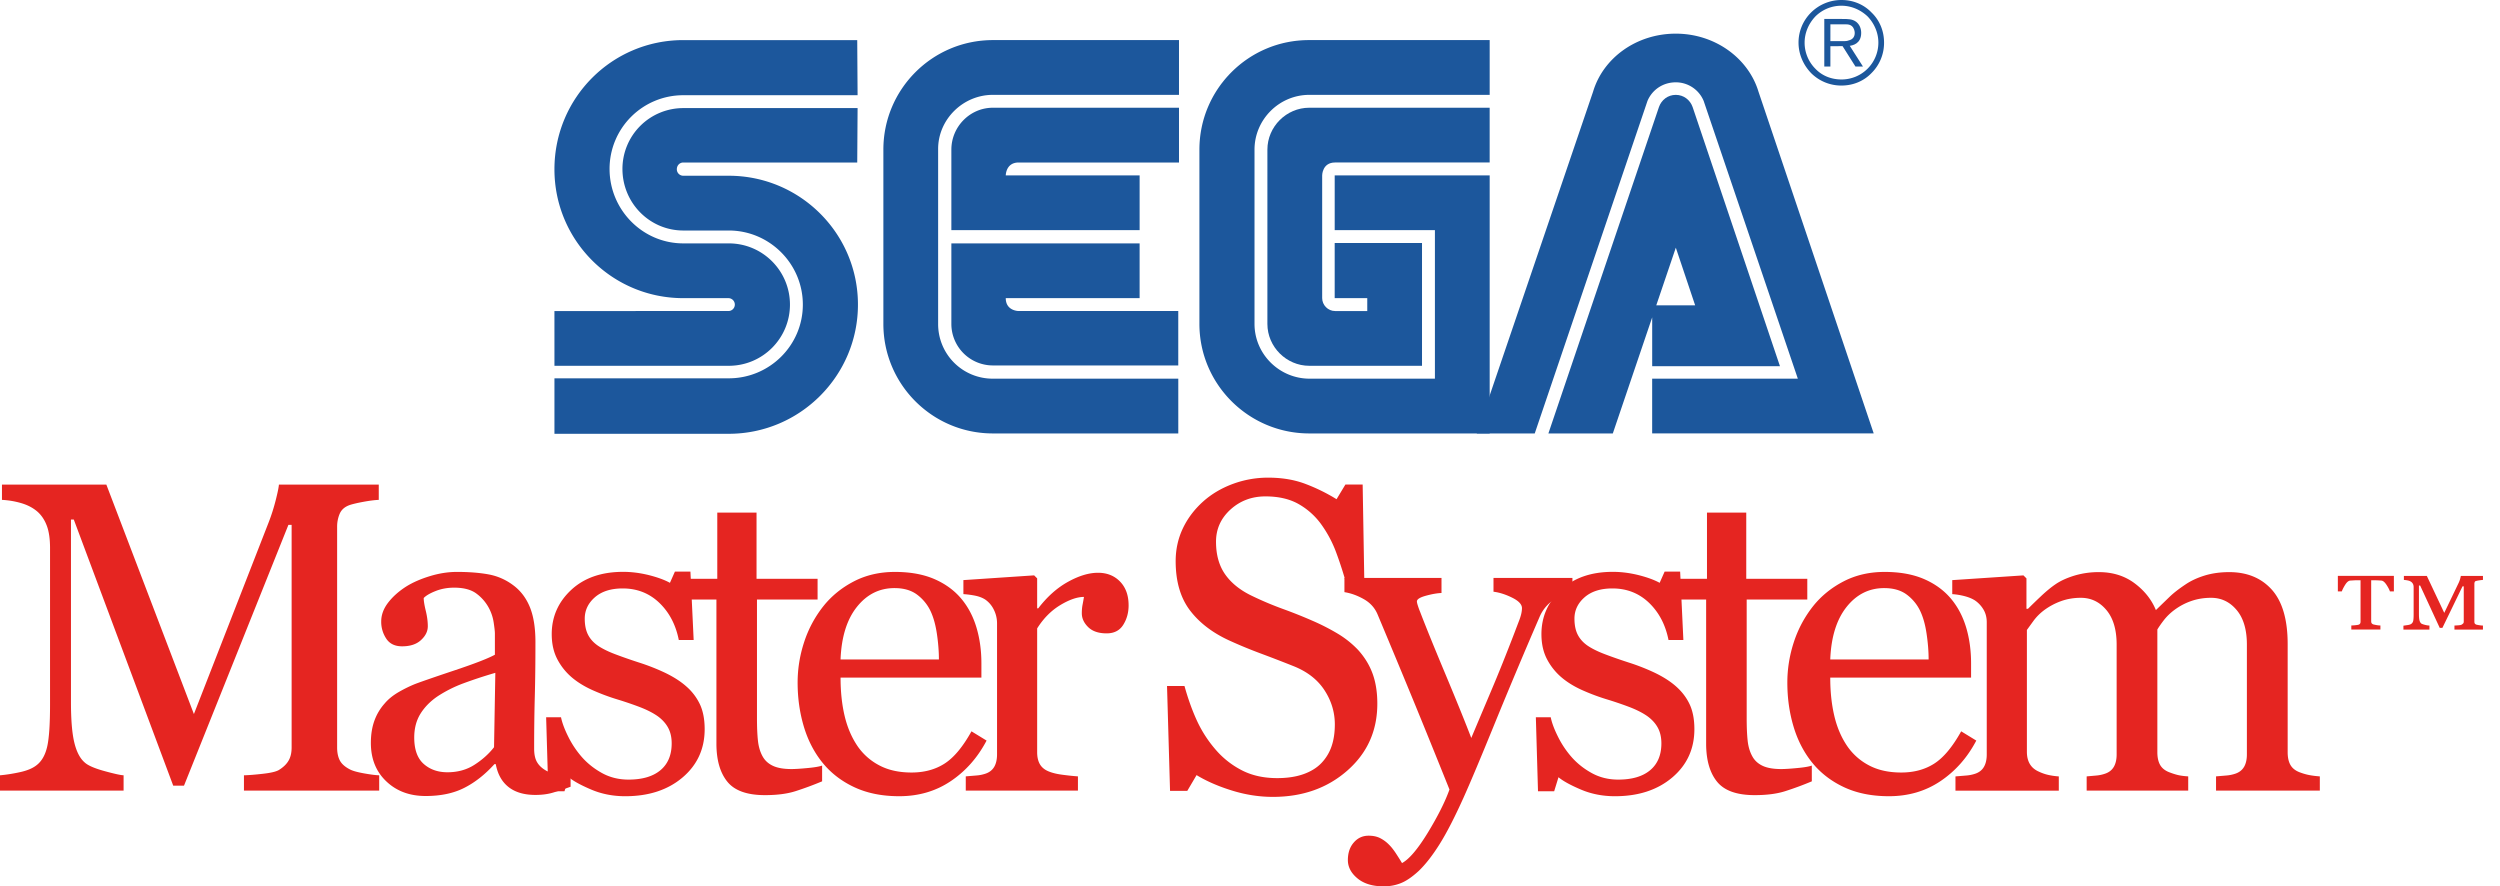 <?xml version="1.0" encoding="UTF-8" standalone="no"?>
<svg
   xmlns:dc="http://purl.org/dc/elements/1.1/"
   xmlns:cc="http://creativecommons.org/ns#"
   xmlns:rdf="http://www.w3.org/1999/02/22-rdf-syntax-ns#"
   xmlns:svg="http://www.w3.org/2000/svg"
   xmlns="http://www.w3.org/2000/svg"
   xmlns:sodipodi="http://sodipodi.sourceforge.net/DTD/sodipodi-0.dtd"
   xmlns:inkscape="http://www.inkscape.org/namespaces/inkscape"
   viewBox="0 0 343 121.61"
   version="1.1"
   id="svg40"
   sodipodi:docname="logo.svg"
   width="343"
   height="121.61"
   inkscape:version="0.92.4 5da689c313, 2019-01-14">
  <defs
     id="defs44" />
  <sodipodi:namedview
     pagecolor="#ffffff"
     bordercolor="#666666"
     borderopacity="1"
     objecttolerance="10"
     gridtolerance="10"
     guidetolerance="10"
     inkscape:pageopacity="0"
     inkscape:pageshadow="2"
     inkscape:window-width="471"
     inkscape:window-height="442"
     id="namedview42"
     showgrid="false"
     inkscape:zoom="0.79550289"
     inkscape:cx="170.3325"
     inkscape:cy="60.805"
     inkscape:window-x="0"
     inkscape:window-y="0"
     inkscape:window-maximized="0"
     inkscape:current-layer="svg40">
    <inkscape:grid
       type="xygrid"
       id="grid48"
       originx="0"
       originy="-6.103515e-07" />
  </sodipodi:namedview>
  <path
     d="m 76.07,59.516 h 23.913 c 9.774,0 17.727,-7.955 17.727,-17.726 0,-9.771 -7.953,-17.678 -17.727,-17.678 h -6.235 a 0.882,0.882 0 0 1 -0.886,-0.884 c 0,-0.54 0.393,-0.932 0.886,-0.932 h 23.865 l 0.049,-7.465 H 93.749 A 8.342,8.342 0 0 0 85.4,23.18 c 0,4.665 3.731,8.446 8.349,8.446 h 6.235 c 5.598,0 10.166,4.568 10.166,10.165 0,5.599 -4.568,10.115 -10.166,10.115 H 76.07 Z"
     id="path2"
     inkscape:connector-curvature="0"
     style="fill:#1c579c" />
  <path
     d="m 76.07,50.187 h 23.913 c 4.666,0 8.399,-3.781 8.399,-8.397 0,-4.616 -3.732,-8.397 -8.399,-8.397 h -6.235 c -5.597,0 -10.116,-4.616 -10.116,-10.214 A 10.101,10.101 0 0 1 93.748,13.064 h 23.913 L 117.612,5.502 H 93.746 c -9.771,0 -17.677,7.905 -17.677,17.726 0,9.772 7.905,17.678 17.677,17.678 h 6.187 c 0.49,0 0.885,0.393 0.885,0.884 0,0.491 -0.394,0.884 -0.885,0.884 H 76.068 Z m 60.153,1.767 a 7.481,7.481 0 0 1 -7.511,-7.513 V 20.428 c 0,-4.026 3.388,-7.414 7.511,-7.414 h 25.535 V 5.501 h -25.535 c -8.298,0 -15.025,6.728 -15.025,15.027 v 23.913 c 0,8.3 6.726,15.027 15.025,15.027 h 25.438 v -7.513 z"
     id="path4"
     inkscape:connector-curvature="0"
     style="fill:#1c579c" />
  <path
     d="m 130.528,20.527 c 0,-3.143 2.553,-5.746 5.696,-5.746 h 25.535 v 7.514 H 139.76 c -1.769,0 -1.769,1.767 -1.769,1.767 h 18.365 v 7.514 H 130.527 V 20.527 Z m 5.695,29.612 a 5.7,5.7 0 0 1 -5.696,-5.696 v -11.05 h 25.828 v 7.512 H 137.99 c 0,1.768 1.767,1.768 1.767,1.768 h 21.901 v 7.465 z m 43.459,1.815 c -4.174,0 -7.563,-3.389 -7.563,-7.513 V 20.528 c 0,-4.126 3.39,-7.514 7.515,-7.514 h 24.75 V 5.501 h -24.8 c -8.299,0 -15.025,6.728 -15.025,15.027 v 23.913 c 0,8.3 6.774,15.027 15.075,15.027 h 24.75 V 24.063 H 183.12 v 7.512 h 13.75 v 20.379 z"
     id="path6"
     inkscape:connector-curvature="0"
     style="fill:#1c579c" />
  <path
     d="m 173.886,44.441 c 0,3.143 2.604,5.746 5.746,5.746 H 195.1 V 33.344 h -11.981 v 7.562 h 4.469 v 1.768 h -4.418 c -0.984,0 -1.768,-0.833 -1.768,-1.768 V 24.062 c 0,0 0,-1.768 1.768,-1.768 h 21.212 V 14.78 h -24.749 c -3.142,0 -5.746,2.603 -5.746,5.746 z m 53.723,-29.756 c 0.343,-0.982 1.228,-1.669 2.309,-1.669 1.08,0 1.966,0.689 2.31,1.669 l 11.981,35.553 H 226.68 v -8.349 h 5.894 l -2.652,-7.907 -8.644,25.486 h -8.839 z"
     id="path8"
     inkscape:connector-curvature="0"
     style="fill:#1c579c" />
  <path
     d="m 246.663,51.954 h -19.986 v 7.513 h 30.396 L 241.262,12.572 c -1.377,-4.567 -5.943,-7.955 -11.346,-7.955 -5.4,0 -9.966,3.34 -11.343,7.955 l -15.962,46.895 h 7.956 l 15.466,-45.618 c 0.639,-1.523 2.112,-2.554 3.879,-2.554 a 4.135,4.135 0 0 1 3.832,2.554 z m 5.989,-40.217 c 1.57,0 3.044,-0.59 4.124,-1.72 a 5.824,5.824 0 0 0 1.716,-4.173 c 0,-1.572 -0.588,-3.044 -1.716,-4.126 C 255.696,0.59 254.222,0 252.652,0 c -3.241,0 -5.895,2.603 -5.895,5.844 0,1.571 0.639,3.044 1.716,4.173 a 5.843,5.843 0 0 0 4.179,1.72 z m -5.059,-5.892 c 0,-1.326 0.543,-2.603 1.475,-3.586 a 5.044,5.044 0 0 1 3.584,-1.473 c 1.326,0 2.603,0.54 3.587,1.473 0.933,0.982 1.473,2.259 1.473,3.586 a 5.051,5.051 0 0 1 -5.057,5.058 c -1.375,0 -2.655,-0.492 -3.586,-1.473 a 5.056,5.056 0 0 1 -1.476,-3.585 z"
     id="path10"
     inkscape:connector-curvature="0"
     style="fill:#1c579c" />
  <path
     d="m 251.129,6.335 v 2.798 h -0.836 V 2.602 h 2.41 c 0.882,0 1.42,0 1.964,0.392 0.441,0.344 0.688,0.885 0.688,1.523 0,1.522 -1.228,1.719 -1.57,1.768 l 1.815,2.847 h -1.032 l -1.767,-2.798 z m 0,-0.687 h 1.718 c 0.294,0 0.538,0 0.787,-0.099 0.639,-0.147 0.836,-0.589 0.836,-1.031 0,-0.148 -0.049,-0.639 -0.393,-0.934 C 253.734,3.29 253.292,3.338 252.8,3.338 h -1.67 z"
     id="path12"
     inkscape:connector-curvature="0"
     style="fill:#1c579c" />
  <g
     id="g36"
     style="fill:#e52521">
    <path
       d="M 52.023,108.474 H 33.47 v -2.102 c 0.672,-0.017 1.535,-0.088 2.59,-0.208 1.056,-0.117 1.78,-0.284 2.176,-0.504 0.612,-0.373 1.062,-0.8 1.347,-1.287 0.287,-0.484 0.428,-1.089 0.428,-1.82 V 72.015 H 39.568 L 25.245,107.792 H 23.766 L 10.122,71.276 H 9.737 v 25.065 c 0,2.425 0.153,4.271 0.458,5.533 0.306,1.263 0.775,2.17 1.407,2.72 0.434,0.413 1.33,0.812 2.691,1.187 1.361,0.375 2.25,0.573 2.664,0.59 v 2.1 H 0 v -2.1 c 0.89,-0.079 1.82,-0.226 2.796,-0.443 0.976,-0.217 1.731,-0.54 2.264,-0.976 0.691,-0.55 1.165,-1.4 1.421,-2.545 0.258,-1.14 0.385,-3.057 0.385,-5.74 V 75.18 C 6.866,73.938 6.719,72.922 6.423,72.134 6.128,71.346 5.703,70.704 5.151,70.211 4.539,69.678 3.791,69.284 2.902,69.026 A 11.53,11.53 0 0 0 0.269,68.583 v -2.1 H 14.59 L 26.604,97.97 36.874,71.632 c 0.374,-0.964 0.695,-1.976 0.962,-3.033 0.266,-1.056 0.41,-1.762 0.43,-2.116 h 13.7 v 2.101 c -0.552,0.02 -1.258,0.11 -2.116,0.267 -0.858,0.16 -1.485,0.308 -1.879,0.443 -0.67,0.236 -1.125,0.634 -1.362,1.185 a 4.524,4.524 0 0 0 -0.355,1.805 v 30.273 c 0,0.691 0.118,1.272 0.355,1.746 0.237,0.472 0.69,0.89 1.362,1.24 0.356,0.201 0.987,0.383 1.895,0.55 0.907,0.164 1.627,0.262 2.16,0.278 v 2.103 h -0.002 v 10e-4 z"
       id="path14"
       inkscape:connector-curvature="0" />
    <path
       d="m 78.287,107.94 c -0.927,0.337 -1.74,0.606 -2.44,0.814 -0.702,0.207 -1.495,0.31 -2.384,0.31 -1.54,0 -2.767,-0.358 -3.685,-1.079 -0.917,-0.719 -1.504,-1.768 -1.76,-3.15 h -0.179 c -1.282,1.418 -2.658,2.506 -4.129,3.253 -1.47,0.752 -3.24,1.124 -5.312,1.124 -2.19,0 -3.99,-0.666 -5.4,-2.013 -1.41,-1.339 -2.115,-3.095 -2.115,-5.267 0,-1.125 0.157,-2.133 0.473,-3.019 a 7.213,7.213 0 0 1 1.42,-2.396 c 0.494,-0.589 1.145,-1.116 1.953,-1.583 0.81,-0.462 1.568,-0.83 2.28,-1.11 0.888,-0.335 2.688,-0.957 5.4,-1.865 2.713,-0.904 4.542,-1.615 5.49,-2.13 V 86.9 c 0,-0.257 -0.054,-0.75 -0.164,-1.479 a 6.198,6.198 0 0 0 -0.696,-2.072 5.92,5.92 0 0 0 -1.672,-1.908 c -0.719,-0.54 -1.74,-0.814 -3.062,-0.814 -0.909,0 -1.75,0.153 -2.53,0.458 -0.779,0.31 -1.327,0.627 -1.642,0.963 0,0.397 0.094,0.976 0.281,1.746 0.188,0.768 0.281,1.48 0.281,2.13 0,0.691 -0.31,1.322 -0.933,1.893 -0.62,0.576 -1.484,0.858 -2.589,0.858 -0.986,0 -1.71,-0.347 -2.176,-1.05 a 4.163,4.163 0 0 1 -0.695,-2.352 c 0,-0.907 0.32,-1.776 0.962,-2.605 0.641,-0.828 1.475,-1.567 2.502,-2.218 0.888,-0.55 1.963,-1.022 3.225,-1.406 1.264,-0.386 2.496,-0.577 3.7,-0.577 1.656,0 3.1,0.114 4.334,0.34 a 7.985,7.985 0 0 1 3.36,1.466 c 1.004,0.731 1.77,1.722 2.292,2.973 0.523,1.255 0.784,2.866 0.784,4.84 0,2.82 -0.03,5.321 -0.088,7.5 a 261.78,261.78 0 0 0 -0.088,7.147 c 0,0.768 0.133,1.382 0.4,1.836 0.265,0.456 0.675,0.84 1.228,1.153 0.296,0.18 0.764,0.277 1.406,0.296 0.641,0.02 1.296,0.032 1.967,0.032 v 1.89 z M 67.96,92.313 a 64.643,64.643 0 0 0 -4.409,1.45 17.658,17.658 0 0 0 -3.52,1.776 c -0.988,0.671 -1.767,1.465 -2.34,2.381 -0.57,0.917 -0.858,2.011 -0.858,3.27 0,1.64 0.43,2.841 1.288,3.611 0.86,0.768 1.947,1.154 3.27,1.154 1.4,0 2.633,-0.34 3.698,-1.022 1.065,-0.68 1.964,-1.482 2.693,-2.413 z"
       id="path16"
       inkscape:connector-curvature="0" />
    <path
       d="m 94.164,94.18 a 7.477,7.477 0 0 1 1.865,2.453 c 0.434,0.93 0.651,2.064 0.651,3.404 0,2.705 -1.012,4.914 -3.032,6.63 -2.023,1.715 -4.643,2.575 -7.857,2.575 -1.698,0 -3.26,-0.308 -4.69,-0.919 -1.432,-0.61 -2.453,-1.172 -3.064,-1.687 l -0.59,1.924 h -2.22 L 74.93,98.407 h 2.041 c 0.158,0.77 0.493,1.67 1.006,2.691 a 12.938,12.938 0 0 0 1.865,2.782 c 0.77,0.87 1.691,1.598 2.767,2.191 1.075,0.59 2.284,0.89 3.625,0.89 1.893,0 3.354,-0.43 4.381,-1.29 1.025,-0.858 1.54,-2.087 1.54,-3.686 0,-0.829 -0.163,-1.54 -0.49,-2.143 -0.326,-0.6 -0.805,-1.127 -1.436,-1.585 -0.65,-0.454 -1.45,-0.86 -2.397,-1.228 a 47.776,47.776 0 0 0 -3.167,-1.08 28.893,28.893 0 0 1 -3.092,-1.14 c -1.135,-0.484 -2.106,-1.053 -2.916,-1.702 a 8.347,8.347 0 0 1 -2.13,-2.545 c -0.553,-1.005 -0.83,-2.19 -0.83,-3.55 0,-2.388 0.89,-4.409 2.664,-6.068 1.776,-1.657 4.153,-2.487 7.133,-2.487 1.142,0 2.313,0.148 3.507,0.442 1.192,0.3 2.164,0.652 2.915,1.065 l 0.681,-1.538 h 2.13 l 0.443,9.38 h -2.04 c -0.414,-2.092 -1.308,-3.792 -2.679,-5.106 -1.372,-1.31 -3.044,-1.967 -5.017,-1.967 -1.616,0 -2.89,0.406 -3.817,1.214 -0.927,0.812 -1.39,1.788 -1.39,2.93 0,0.89 0.152,1.628 0.458,2.22 0.306,0.591 0.764,1.093 1.377,1.51 0.591,0.395 1.336,0.765 2.234,1.11 0.898,0.344 2.007,0.737 3.33,1.168 1.302,0.413 2.53,0.9 3.684,1.45 1.153,0.562 2.104,1.176 2.854,1.844 z"
       id="path18"
       inkscape:connector-curvature="0" />
    <path
       d="m 112.794,107.198 a 44.742,44.742 0 0 1 -3.64,1.347 c -1.144,0.367 -2.545,0.547 -4.202,0.547 -2.447,0 -4.168,-0.613 -5.164,-1.848 -0.997,-1.232 -1.495,-2.975 -1.495,-5.222 V 82.255 h -5.268 v -2.842 h 5.386 V 70.33 h 5.386 v 9.084 h 8.375 v 2.842 h -8.315 V 98.56 c 0,1.225 0.044,2.246 0.133,3.065 0.088,0.818 0.3,1.537 0.636,2.145 0.315,0.573 0.79,1.007 1.421,1.302 0.631,0.296 1.48,0.443 2.544,0.443 0.493,0 1.217,-0.044 2.176,-0.136 0.957,-0.088 1.632,-0.2 2.027,-0.34 v 2.16 z"
       id="path20"
       inkscape:connector-curvature="0" />
    <path
       d="m 135.358,101.608 c -1.223,2.328 -2.86,4.183 -4.912,5.563 -2.05,1.381 -4.409,2.07 -7.073,2.07 -2.347,0 -4.404,-0.413 -6.17,-1.242 -1.766,-0.827 -3.22,-1.954 -4.366,-3.373 -1.143,-1.419 -1.997,-3.076 -2.56,-4.97 -0.563,-1.895 -0.843,-3.893 -0.843,-6.007 0,-1.893 0.301,-3.753 0.903,-5.579 a 15.771,15.771 0 0 1 2.65,-4.926 c 1.124,-1.398 2.52,-2.529 4.186,-3.389 1.667,-0.859 3.537,-1.287 5.61,-1.287 2.13,0 3.954,0.338 5.473,1.006 1.52,0.672 2.752,1.59 3.7,2.751 0.907,1.108 1.582,2.411 2.026,3.908 0.443,1.5 0.666,3.128 0.666,4.881 v 1.953 h -19.323 c 0,1.916 0.182,3.651 0.546,5.21 0.366,1.56 0.942,2.93 1.732,4.114 a 8.209,8.209 0 0 0 3.018,2.708 c 1.242,0.663 2.722,0.99 4.44,0.99 1.755,0 3.268,-0.41 4.541,-1.23 1.274,-0.815 2.502,-2.292 3.685,-4.422 z m -6.54,-11.127 c 0,-1.105 -0.093,-2.288 -0.28,-3.55 -0.189,-1.264 -0.49,-2.319 -0.904,-3.168 a 6.043,6.043 0 0 0 -1.865,-2.219 c -0.788,-0.57 -1.806,-0.857 -3.047,-0.857 -2.072,0 -3.793,0.863 -5.165,2.59 -1.37,1.726 -2.115,4.127 -2.234,7.203 z"
       id="path22"
       inkscape:connector-curvature="0" />
    <path
       d="m 154.845,83.052 c 0,1.005 -0.247,1.9 -0.739,2.678 -0.493,0.781 -1.252,1.168 -2.277,1.168 -1.106,0 -1.949,-0.287 -2.532,-0.859 -0.58,-0.57 -0.872,-1.202 -0.872,-1.892 0,-0.435 0.034,-0.829 0.103,-1.184 0.07,-0.357 0.133,-0.712 0.192,-1.065 -0.927,0 -2.013,0.374 -3.255,1.124 -1.243,0.751 -2.298,1.815 -3.167,3.195 v 16.986 c 0,0.693 0.135,1.255 0.4,1.69 0.266,0.435 0.686,0.76 1.257,0.975 0.494,0.198 1.13,0.345 1.908,0.441 0.781,0.102 1.455,0.17 2.03,0.21 v 1.952 h -15.39 v -1.953 c 0.454,-0.039 0.923,-0.076 1.405,-0.117 a 5.126,5.126 0 0 0 1.258,-0.239 c 0.552,-0.177 0.962,-0.488 1.228,-0.93 0.266,-0.444 0.4,-1.022 0.4,-1.73 V 85.478 a 4.12,4.12 0 0 0 -0.429,-1.805 3.6,3.6 0 0 0 -1.199,-1.42 c -0.374,-0.239 -0.817,-0.408 -1.33,-0.519 a 12.443,12.443 0 0 0 -1.658,-0.22 V 79.59 l 9.706,-0.65 0.414,0.413 v 4.114 h 0.148 c 1.225,-1.599 2.586,-2.812 4.084,-3.64 1.5,-0.83 2.87,-1.243 4.113,-1.243 1.243,0 2.255,0.406 3.034,1.214 0.78,0.81 1.168,1.893 1.168,3.254 z m 31.518,6.156 c 0.887,0.99 1.541,2.068 1.966,3.242 0.426,1.175 0.64,2.541 0.64,4.097 0,3.712 -1.375,6.77 -4.116,9.175 -2.742,2.408 -6.145,3.61 -10.209,3.61 -1.875,0 -3.747,-0.289 -5.622,-0.872 -1.874,-0.58 -3.492,-1.288 -4.853,-2.116 l -1.272,2.161 h -2.367 l -0.414,-14.382 h 2.396 c 0.493,1.774 1.071,3.38 1.732,4.808 a 16.808,16.808 0 0 0 2.62,4.01 11.872,11.872 0 0 0 3.593,2.782 c 1.372,0.692 2.965,1.035 4.778,1.035 1.362,0 2.55,-0.177 3.567,-0.532 1.016,-0.356 1.841,-0.86 2.471,-1.51 a 6.19,6.19 0 0 0 1.406,-2.292 c 0.307,-0.876 0.46,-1.889 0.46,-3.034 0,-1.673 -0.473,-3.24 -1.419,-4.69 -0.946,-1.452 -2.357,-2.55 -4.233,-3.3 a 218.582,218.582 0 0 0 -4.409,-1.702 64.786,64.786 0 0 1 -4.29,-1.762 c -2.366,-1.064 -4.207,-2.46 -5.52,-4.187 -1.312,-1.725 -1.967,-3.982 -1.967,-6.764 0,-1.595 0.326,-3.086 0.976,-4.468 0.651,-1.38 1.577,-2.615 2.782,-3.699 1.144,-1.024 2.496,-1.83 4.054,-2.412 a 13.843,13.843 0 0 1 4.882,-0.872 c 1.934,0 3.665,0.294 5.194,0.89 a 24.797,24.797 0 0 1 4.186,2.068 l 1.214,-2.012 h 2.368 l 0.238,13.938 H 184.8 a 52.454,52.454 0 0 0 -1.465,-4.588 16.116,16.116 0 0 0 -2.116,-3.965 9.749,9.749 0 0 0 -3.105,-2.74 c -1.224,-0.679 -2.724,-1.02 -4.498,-1.02 -1.873,0 -3.472,0.603 -4.795,1.803 -1.322,1.207 -1.983,2.675 -1.983,4.41 0,1.815 0.424,3.32 1.273,4.513 0.848,1.194 2.082,2.175 3.7,2.943 a 45.535,45.535 0 0 0 4.243,1.788 66.91,66.91 0 0 1 4.04,1.615 29.846,29.846 0 0 1 3.418,1.747 13.16,13.16 0 0 1 2.852,2.284 z"
       id="path24"
       inkscape:connector-curvature="0" />
    <path
       d="m 184.928,118.002 c 0,-0.986 0.27,-1.79 0.814,-2.413 0.541,-0.622 1.216,-0.932 2.027,-0.932 0.63,0 1.172,0.115 1.628,0.356 0.453,0.238 0.858,0.544 1.214,0.916 0.296,0.294 0.613,0.701 0.947,1.213 0.336,0.515 0.602,0.94 0.798,1.273 0.988,-0.533 2.166,-1.925 3.54,-4.17 1.367,-2.25 2.364,-4.22 2.972,-5.922 -1.877,-4.674 -3.57,-8.855 -5.09,-12.547 -1.52,-3.689 -3.108,-7.505 -4.764,-11.454 -0.374,-0.905 -1.007,-1.613 -1.894,-2.116 -0.888,-0.504 -1.776,-0.823 -2.664,-0.963 V 79.29 h 13.318 v 2.071 c -0.594,0.02 -1.303,0.145 -2.13,0.37 -0.83,0.228 -1.244,0.488 -1.244,0.784 0,0.118 0.044,0.317 0.134,0.592 0.088,0.277 0.19,0.564 0.312,0.857 0.75,1.954 1.891,4.772 3.432,8.45 1.541,3.682 2.733,6.624 3.58,8.834 0.89,-2.112 1.812,-4.295 2.767,-6.554 0.958,-2.259 2.03,-4.927 3.212,-8.005 0.138,-0.373 0.338,-0.89 0.59,-1.552 0.256,-0.662 0.386,-1.229 0.386,-1.702 0,-0.512 -0.447,-0.99 -1.346,-1.436 -0.899,-0.442 -1.75,-0.715 -2.56,-0.815 v -1.893 h 10.83 v 1.837 c -0.592,0.1 -1.374,0.44 -2.339,1.02 a 5.345,5.345 0 0 0 -2.16,2.471 783.908,783.908 0 0 0 -6.26,14.885 c -1.826,4.48 -3.21,7.774 -4.157,9.882 -1.244,2.766 -2.353,4.918 -3.33,6.467 -0.976,1.55 -1.93,2.767 -2.857,3.653 -0.909,0.83 -1.73,1.39 -2.469,1.674 a 6.329,6.329 0 0 1 -2.29,0.43 c -1.54,0 -2.749,-0.365 -3.627,-1.094 -0.882,-0.726 -1.32,-1.568 -1.32,-2.514 z"
       id="path26"
       inkscape:connector-curvature="0" />
    <path
       d="m 229.955,94.18 c 0.806,0.71 1.43,1.53 1.864,2.453 0.434,0.93 0.65,2.064 0.65,3.404 0,2.705 -1.012,4.914 -3.032,6.63 -2.024,1.715 -4.643,2.575 -7.859,2.575 -1.695,0 -3.262,-0.308 -4.689,-0.919 -1.433,-0.61 -2.453,-1.172 -3.065,-1.687 l -0.592,1.924 h -2.219 l -0.295,-10.153 h 2.041 c 0.156,0.77 0.491,1.67 1.007,2.691 a 12.901,12.901 0 0 0 1.865,2.782 c 0.768,0.87 1.69,1.598 2.767,2.191 1.074,0.59 2.282,0.89 3.624,0.89 1.893,0 3.354,-0.43 4.38,-1.29 1.023,-0.858 1.54,-2.087 1.54,-3.686 0,-0.829 -0.164,-1.54 -0.49,-2.143 -0.326,-0.6 -0.805,-1.127 -1.437,-1.585 -0.649,-0.454 -1.449,-0.86 -2.395,-1.228 a 47.815,47.815 0 0 0 -3.168,-1.08 28.657,28.657 0 0 1 -3.092,-1.14 c -1.137,-0.484 -2.106,-1.053 -2.915,-1.702 a 8.365,8.365 0 0 1 -2.132,-2.545 c -0.554,-1.005 -0.829,-2.19 -0.829,-3.55 0,-2.388 0.89,-4.409 2.666,-6.068 1.776,-1.657 4.15,-2.487 7.131,-2.487 1.143,0 2.315,0.148 3.506,0.442 1.192,0.3 2.166,0.652 2.917,1.065 l 0.682,-1.538 h 2.13 l 0.442,9.38 h -2.04 c -0.414,-2.092 -1.309,-3.792 -2.676,-5.106 -1.374,-1.31 -3.043,-1.967 -5.019,-1.967 -1.618,0 -2.892,0.406 -3.818,1.214 -0.928,0.812 -1.39,1.788 -1.39,2.93 0,0.89 0.151,1.628 0.458,2.22 0.306,0.591 0.764,1.093 1.376,1.51 0.592,0.395 1.34,0.765 2.237,1.11 0.894,0.344 2.006,0.737 3.328,1.168 1.305,0.413 2.531,0.9 3.686,1.45 1.151,0.562 2.103,1.176 2.855,1.844 z"
       id="path28"
       inkscape:connector-curvature="0" />
    <path
       d="m 248.582,107.198 a 44.079,44.079 0 0 1 -3.64,1.347 c -1.143,0.367 -2.543,0.547 -4.2,0.547 -2.447,0 -4.169,-0.613 -5.166,-1.848 -0.996,-1.232 -1.494,-2.975 -1.494,-5.222 V 82.255 h -5.267 v -2.842 h 5.383 V 70.33 h 5.388 v 9.084 h 8.375 v 2.842 h -8.316 V 98.56 c 0,1.225 0.045,2.246 0.134,3.065 0.089,0.819 0.302,1.537 0.64,2.145 0.312,0.573 0.788,1.007 1.415,1.302 0.632,0.296 1.48,0.443 2.544,0.443 0.493,0 1.218,-0.044 2.175,-0.136 0.957,-0.088 1.633,-0.2 2.027,-0.34 l 0.002,2.16 z"
       id="path30"
       inkscape:connector-curvature="0" />
    <path
       d="m 271.147,101.608 c -1.222,2.328 -2.86,4.183 -4.913,5.563 -2.05,1.381 -4.409,2.07 -7.073,2.07 -2.342,0 -4.402,-0.413 -6.169,-1.242 -1.765,-0.827 -3.219,-1.954 -4.367,-3.373 -1.142,-1.419 -1.997,-3.076 -2.56,-4.97 -0.564,-1.895 -0.842,-3.893 -0.842,-6.007 0,-1.893 0.303,-3.753 0.902,-5.579 a 15.792,15.792 0 0 1 2.65,-4.926 c 1.122,-1.398 2.52,-2.529 4.186,-3.389 1.666,-0.859 3.537,-1.287 5.606,-1.287 2.133,0 3.956,0.338 5.475,1.006 1.52,0.672 2.752,1.59 3.7,2.751 0.908,1.108 1.582,2.411 2.027,3.908 0.441,1.5 0.663,3.128 0.663,4.881 v 1.953 H 251.11 c 0,1.916 0.183,3.651 0.547,5.21 0.363,1.56 0.94,2.93 1.732,4.114 a 8.226,8.226 0 0 0 3.016,2.708 c 1.241,0.663 2.72,0.99 4.44,0.99 1.757,0 3.268,-0.41 4.543,-1.23 1.272,-0.815 2.501,-2.292 3.686,-4.422 z m -6.54,-11.127 c 0,-1.105 -0.094,-2.288 -0.282,-3.55 -0.186,-1.264 -0.489,-2.319 -0.903,-3.168 a 6.021,6.021 0 0 0 -1.864,-2.219 c -0.79,-0.57 -1.806,-0.857 -3.049,-0.857 -2.07,0 -3.793,0.863 -5.164,2.59 -1.369,1.726 -2.116,4.127 -2.234,7.203 l 13.495,10e-4 z"
       id="path32"
       inkscape:connector-curvature="0" />
    <path
       d="M 318.274,108.474 H 304.04 v -1.955 l 1.377,-0.116 a 5.147,5.147 0 0 0 1.226,-0.238 c 0.552,-0.178 0.963,-0.489 1.23,-0.932 0.266,-0.442 0.4,-1.022 0.4,-1.73 V 88.44 c 0,-2.05 -0.47,-3.634 -1.408,-4.749 -0.938,-1.114 -2.104,-1.672 -3.504,-1.672 -0.967,0 -1.875,0.146 -2.723,0.442 a 8.505,8.505 0 0 0 -2.337,1.243 7.492,7.492 0 0 0 -1.439,1.406 c -0.384,0.504 -0.675,0.924 -0.873,1.257 v 16.838 c 0,0.693 0.12,1.26 0.357,1.703 0.238,0.442 0.64,0.785 1.214,1.021 0.454,0.178 0.864,0.311 1.23,0.4 0.363,0.088 0.841,0.154 1.433,0.192 v 1.953 H 286.29 v -1.953 c 0.454,-0.038 0.89,-0.078 1.315,-0.117 a 4.914,4.914 0 0 0 1.166,-0.239 c 0.554,-0.177 0.963,-0.489 1.23,-0.93 0.266,-0.444 0.402,-1.02 0.402,-1.733 V 88.44 c 0,-2.05 -0.47,-3.634 -1.41,-4.749 -0.936,-1.114 -2.106,-1.672 -3.503,-1.672 -0.967,0 -1.877,0.154 -2.724,0.46 a 9.025,9.025 0 0 0 -2.338,1.258 7.094,7.094 0 0 0 -1.449,1.464 c -0.394,0.546 -0.69,0.953 -0.889,1.228 v 16.72 c 0,0.671 0.14,1.235 0.415,1.687 0.276,0.457 0.69,0.8 1.24,1.038 0.414,0.198 0.84,0.344 1.272,0.442 0.438,0.1 0.918,0.17 1.451,0.208 v 1.954 H 268.29 v -1.954 l 1.41,-0.117 a 5.176,5.176 0 0 0 1.256,-0.238 c 0.552,-0.177 0.963,-0.489 1.226,-0.933 0.266,-0.442 0.4,-1.019 0.4,-1.73 v -18.14 c 0,-0.63 -0.14,-1.199 -0.429,-1.702 a 3.936,3.936 0 0 0 -1.197,-1.29 c -0.376,-0.238 -0.838,-0.43 -1.39,-0.576 a 9.106,9.106 0 0 0 -1.717,-0.283 v -1.922 l 9.767,-0.65 0.413,0.412 v 4.172 h 0.208 a 97.11,97.11 0 0 1 1.805,-1.746 c 0.713,-0.668 1.372,-1.214 1.984,-1.627 0.69,-0.472 1.555,-0.866 2.592,-1.184 a 11.547,11.547 0 0 1 3.358,-0.474 c 1.893,0 3.52,0.51 4.882,1.523 1.364,1.017 2.341,2.246 2.93,3.685 0.71,-0.689 1.337,-1.296 1.88,-1.82 0.541,-0.522 1.257,-1.079 2.144,-1.672 0.751,-0.513 1.631,-0.927 2.65,-1.243 1.013,-0.313 2.142,-0.474 3.387,-0.474 2.466,0 4.42,0.812 5.861,2.426 1.438,1.62 2.158,4.107 2.158,7.46 v 14.825 c 0,0.692 0.117,1.257 0.358,1.702 0.237,0.442 0.64,0.787 1.214,1.02 0.454,0.178 0.901,0.311 1.345,0.401 0.445,0.087 0.941,0.153 1.495,0.19 v 1.954 h -0.006 z"
       id="path34"
       inkscape:connector-curvature="0" />
  </g>
  <path
     d="m 340.665,86.382 h -3.915 v -0.559 c 0.118,0 0.292,-0.016 0.516,-0.029 0.221,-0.017 0.368,-0.042 0.444,-0.078 a 1.19,1.19 0 0 0 0.249,-0.193 c 0.044,-0.05 0.068,-0.13 0.068,-0.236 v -4.84 h -0.17 l -2.76,5.698 h -0.367 l -2.684,-5.808 h -0.168 v 3.908 c 0,0.377 0.025,0.666 0.074,0.864 0.05,0.196 0.133,0.345 0.256,0.445 0.096,0.057 0.264,0.117 0.497,0.177 0.234,0.061 0.438,0.091 0.612,0.091 v 0.56 h -3.567 v -0.536 c 0.122,-0.02 0.3,-0.049 0.537,-0.08 0.237,-0.032 0.417,-0.085 0.537,-0.168 a 0.67,0.67 0 0 0 0.26,-0.384 c 0.045,-0.168 0.067,-0.473 0.067,-0.923 v -3.726 c 0,-0.171 -0.028,-0.312 -0.083,-0.429 a 0.855,0.855 0 0 0 -0.244,-0.3 1.132,1.132 0 0 0 -0.426,-0.186 3.507,3.507 0 0 0 -0.585,-0.082 V 79.02 h 3.15 l 2.388,5.066 1.993,-4.153 c 0.082,-0.181 0.144,-0.35 0.186,-0.511 0.042,-0.161 0.078,-0.295 0.095,-0.402 h 3.035 v 0.548 c -0.126,0 -0.295,0.025 -0.49,0.052 -0.204,0.03 -0.343,0.058 -0.427,0.085 -0.115,0.02 -0.186,0.07 -0.213,0.152 a 0.652,0.652 0 0 0 -0.045,0.238 v 5.195 c 0,0.099 0.016,0.18 0.045,0.24 0.03,0.059 0.101,0.118 0.213,0.167 0.077,0.02 0.21,0.048 0.39,0.076 0.186,0.034 0.362,0.052 0.527,0.052 v 0.56 z m -12.223,-5.238 h -0.543 c -0.079,-0.237 -0.228,-0.532 -0.46,-0.89 -0.233,-0.352 -0.453,-0.552 -0.677,-0.595 -0.161,-0.013 -0.327,-0.023 -0.485,-0.033 -0.16,0 -0.291,-0.014 -0.396,-0.014 h -0.555 v 5.625 c 0,0.1 0.018,0.184 0.054,0.251 0.034,0.068 0.113,0.129 0.23,0.18 0.078,0.022 0.215,0.05 0.42,0.09 0.205,0.04 0.393,0.057 0.563,0.057 v 0.56 h -3.992 v -0.56 c 0.15,0 0.337,-0.015 0.557,-0.036 0.22,-0.024 0.364,-0.046 0.427,-0.067 0.115,-0.036 0.189,-0.093 0.228,-0.173 a 0.525,0.525 0 0 0 0.054,-0.236 v -5.689 h -0.555 c -0.113,0 -0.263,0 -0.45,0.017 -0.189,0.014 -0.332,0.019 -0.43,0.025 -0.234,0.034 -0.463,0.234 -0.686,0.595 -0.224,0.364 -0.372,0.659 -0.449,0.887 h -0.543 V 79.01 h 7.686 l 0.002,2.133 z"
     id="path38"
     inkscape:connector-curvature="0"
     style="fill:#e52521" />
</svg>
